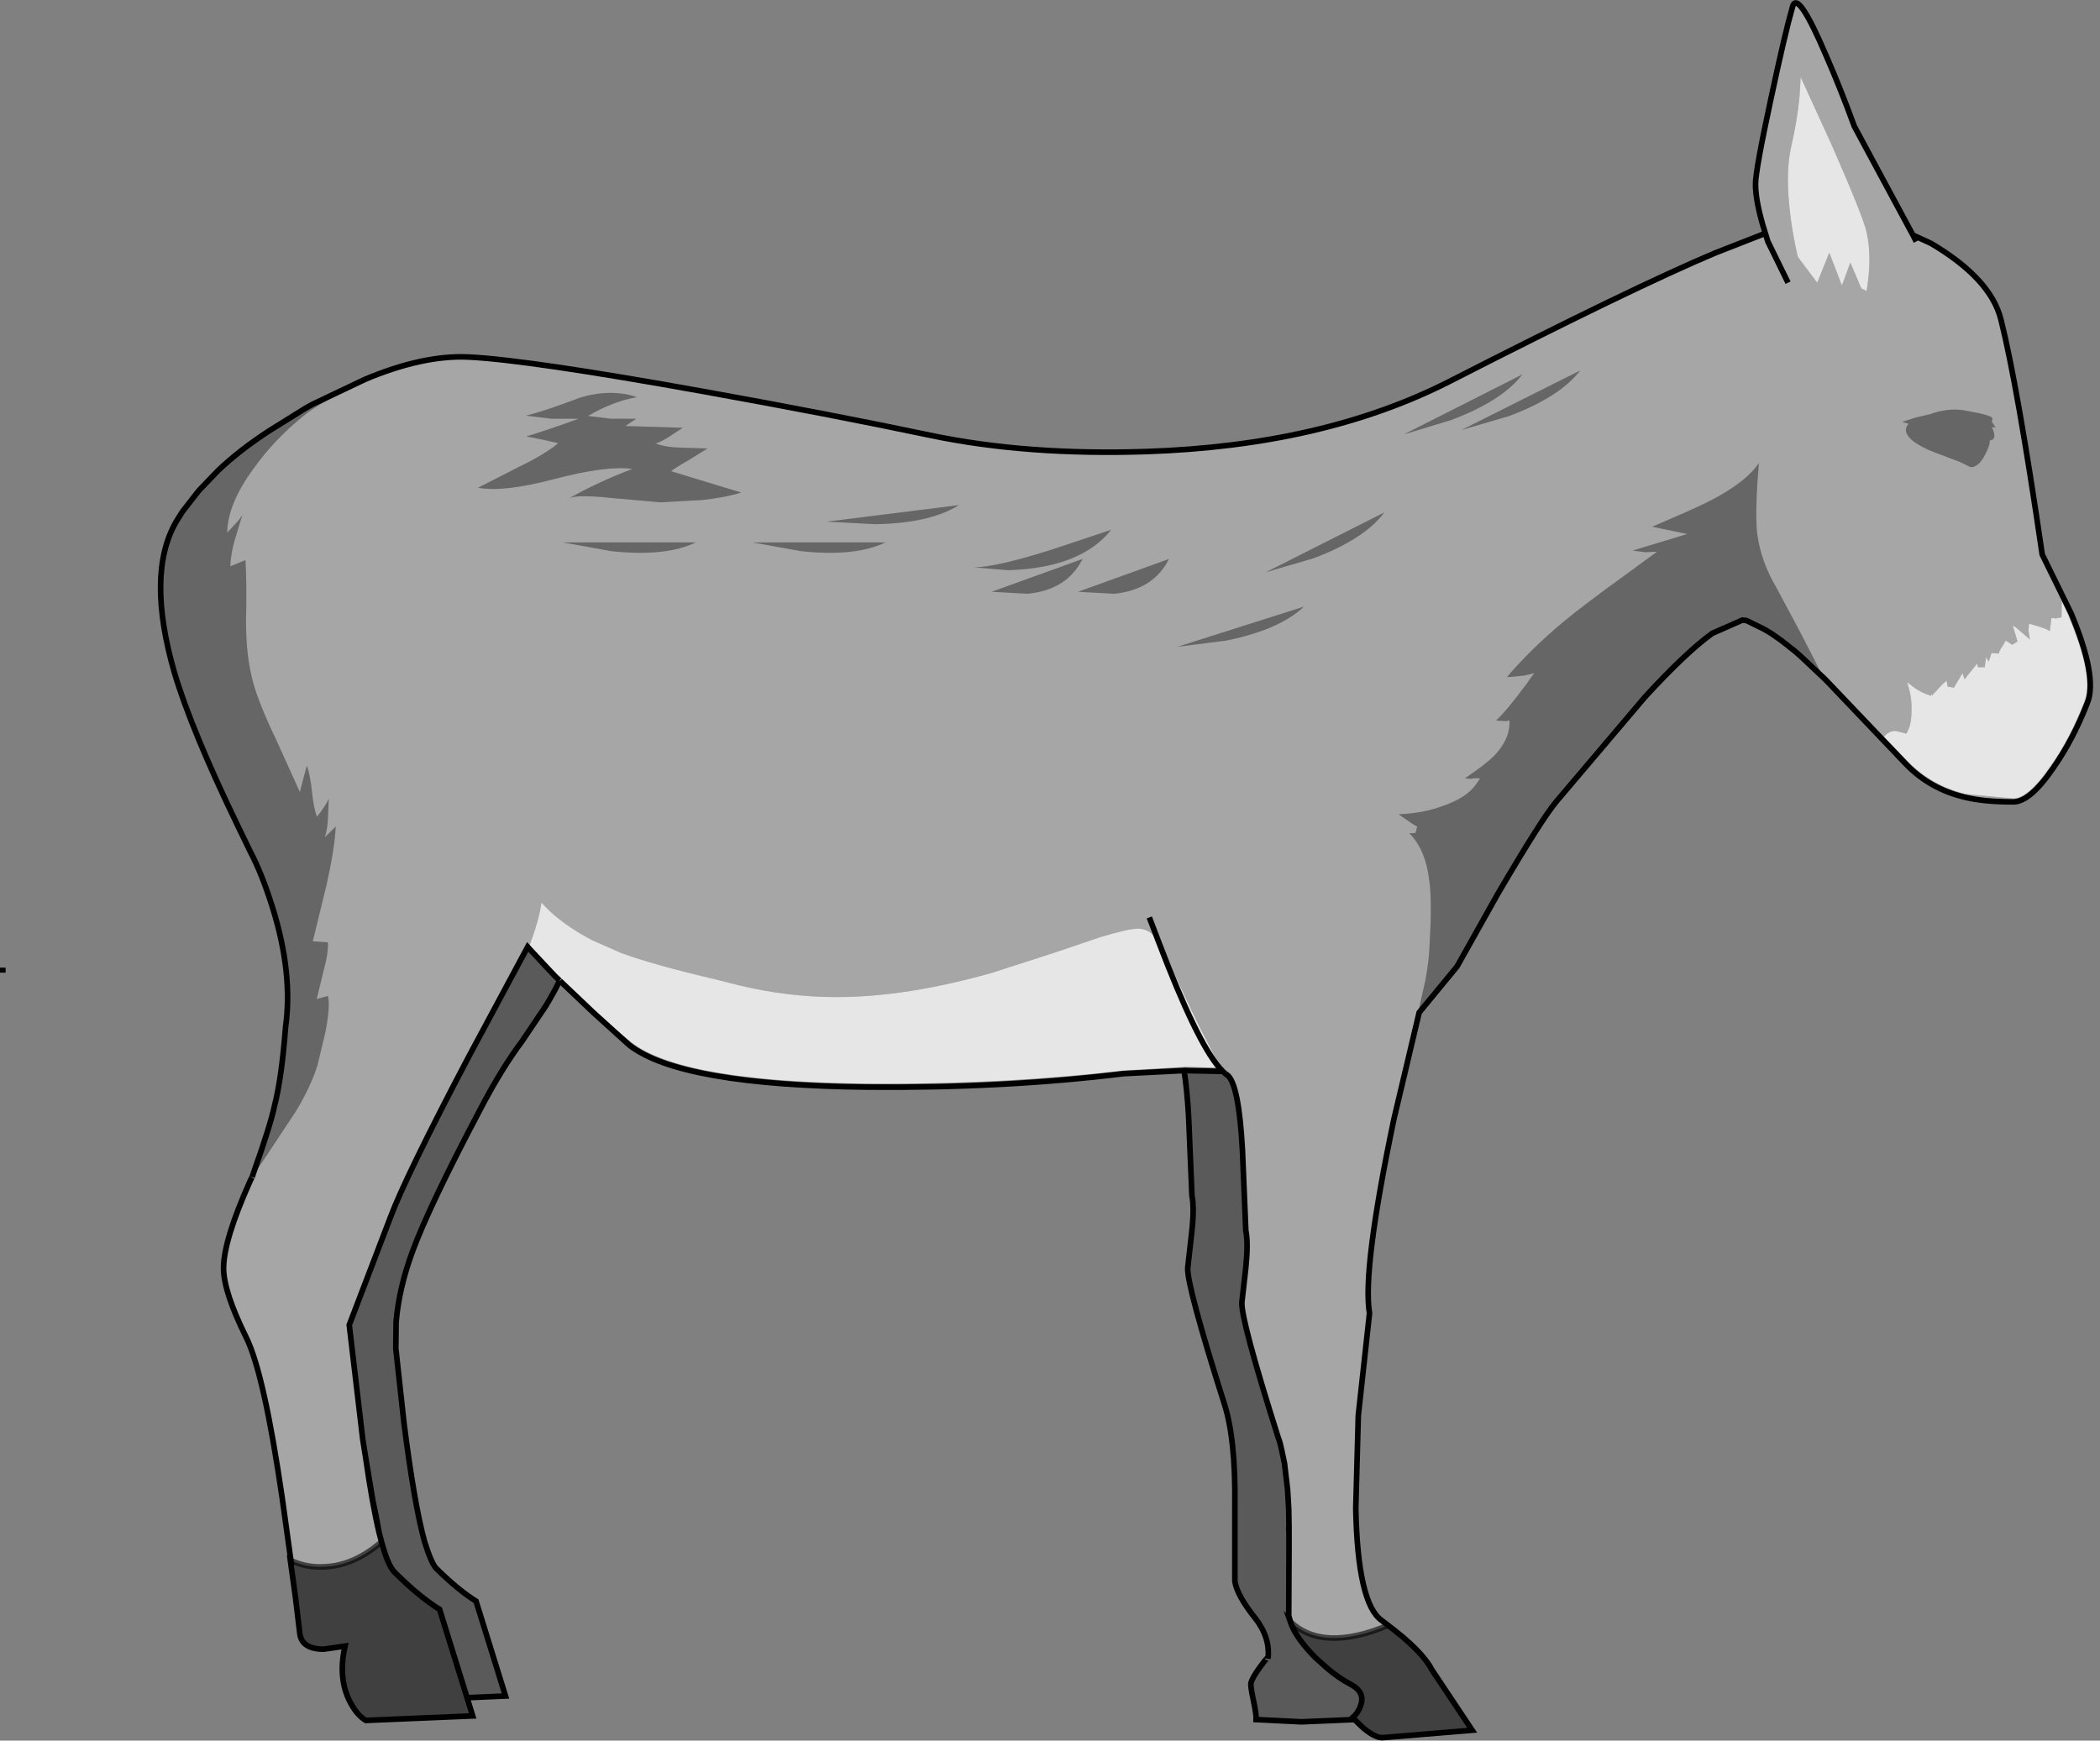 <?xml version="1.0" encoding="UTF-8" standalone="no"?>
<svg xmlns:xlink="http://www.w3.org/1999/xlink" height="310.3px" width="374.3px" xmlns="http://www.w3.org/2000/svg">
  <rect width="100%" height="100%" fill="#808080" stroke="none"/>
  <g transform="matrix(1.0, 0.0, 0.0, 1.0, 186.5, 155.15)">
    <path d="M134.45 -141.4 L134.25 -138.0 Q133.85 -133.65 132.7 -128.75 131.65 -123.85 132.7 -116.05 133.25 -112.2 133.95 -109.35 L137.4 -104.75 139.55 -110.1 141.8 -104.25 143.3 -108.35 145.25 -103.75 146.2 -103.25 Q147.2 -109.35 146.2 -113.75 145.6 -116.5 140.0 -129.25 L134.45 -141.4 M132.2 -104.75 L128.6 -112.1 128.15 -113.55 128.6 -112.1 132.2 -104.75 M-121.5 -87.5 Q-111.05 -91.9 -102.95 -91.5 -92.45 -91.0 -61.05 -85.35 -38.8 -81.35 -20.7 -77.55 -3.55 -73.95 17.8 -74.65 49.3 -75.7 71.75 -87.1 104.7 -103.95 119.2 -110.05 L128.15 -113.55 Q126.4 -119.05 126.4 -122.35 126.4 -124.8 129.15 -137.55 131.65 -149.25 133.0 -153.95 133.9 -157.15 139.0 -145.2 141.6 -139.25 144.0 -132.65 L154.45 -113.25 157.7 -111.75 Q168.35 -105.45 170.15 -98.15 173.1 -86.4 177.5 -56.3 L182.65 -45.8 Q187.4 -34.45 185.55 -29.85 183.0 -23.3 179.5 -18.3 175.35 -12.2 172.35 -12.2 167.0 -12.2 163.65 -13.05 157.55 -14.5 153.3 -18.85 L139.25 -33.6 138.55 -34.3 134.45 -42.3 130.2 -50.25 Q127.35 -55.05 126.7 -60.0 126.35 -63.0 126.75 -69.3 L127.0 -72.6 Q125.0 -69.6 119.75 -66.65 116.9 -65.05 110.65 -62.4 L108.0 -61.25 114.25 -59.95 104.5 -57.0 106.75 -56.7 108.85 -56.8 103.25 -52.7 Q95.7 -47.25 92.1 -44.25 86.25 -39.35 82.1 -34.45 L83.1 -34.5 85.35 -34.75 86.95 -35.15 85.6 -33.25 Q82.1 -28.5 80.15 -26.7 L81.9 -26.6 82.55 -26.7 82.55 -26.05 Q82.45 -23.2 79.85 -20.45 78.25 -18.85 74.6 -16.4 L75.75 -16.3 76.1 -16.4 77.3 -16.4 76.65 -15.4 Q74.95 -12.95 70.75 -11.5 67.15 -10.15 62.8 -10.0 L63.4 -9.55 Q65.6 -8.0 66.1 -7.8 L65.8 -6.65 64.7 -6.6 Q67.7 -3.6 68.3 2.25 68.75 5.75 68.3 13.35 68.25 15.75 67.55 19.65 L66.2 25.6 66.45 25.35 61.95 44.35 Q56.3 71.3 57.6 78.95 L55.6 97.2 55.15 113.75 Q55.5 130.8 59.8 133.75 L61.95 135.4 60.9 134.6 Q49.3 139.45 43.5 133.95 L43.2 132.9 43.25 121.3 43.25 121.25 43.25 118.1 43.25 117.95 43.25 117.05 43.2 113.9 43.0 110.45 42.45 105.75 42.4 105.5 42.1 104.1 42.0 103.6 41.7 102.3 41.55 101.75 41.35 101.2 Q34.65 80.05 34.85 77.0 L35.55 70.85 Q36.0 66.4 35.55 64.2 L34.95 49.9 Q34.3 37.95 32.2 36.45 L32.15 36.45 31.9 36.25 31.85 36.2 31.5 35.85 31.45 35.85 30.85 35.2 31.0 35.2 28.7 30.65 Q26.8 27.15 22.25 17.2 L20.05 12.85 19.3 11.8 Q18.05 10.4 16.3 10.4 14.65 10.4 9.5 11.95 L1.7 14.6 -9.6 18.25 Q-24.9 22.6 -37.4 22.6 -46.05 22.6 -54.8 20.5 L-58.75 19.5 Q-70.05 16.85 -75.75 14.75 L-81.0 12.45 -82.6 11.55 Q-87.15 8.95 -90.0 5.75 -90.35 8.65 -92.25 13.8 L-92.25 13.85 -92.0 14.15 -92.45 13.65 -103.05 33.4 Q-114.2 54.6 -116.95 61.95 L-124.25 81.05 -121.85 101.4 -121.7 102.35 -121.65 102.65 -121.5 103.6 -121.4 104.2 Q-120.15 113.0 -118.9 118.2 L-118.5 119.7 -118.65 119.85 Q-123.45 123.9 -128.45 124.15 -131.7 124.4 -134.65 123.05 L-136.2 111.9 Q-139.45 89.6 -142.65 83.2 -146.65 75.1 -146.65 70.95 -146.65 65.95 -141.9 55.35 L-141.6 54.75 -141.55 54.7 -138.95 50.8 -133.85 43.1 Q-131.05 38.5 -129.9 34.7 L-128.5 28.85 Q-127.6 24.2 -128.05 22.4 L-130.05 22.95 -128.85 18.0 Q-127.95 14.75 -128.05 12.85 L-130.75 12.65 -128.3 2.6 Q-126.9 -3.6 -126.65 -7.8 L-128.6 -5.9 Q-128.3 -6.8 -128.15 -8.0 L-128.05 -9.2 -127.9 -12.75 Q-128.45 -11.5 -130.0 -9.55 -130.6 -11.0 -130.9 -14.1 -131.25 -17.15 -131.8 -18.65 L-132.45 -16.3 -133.05 -13.95 -137.4 -23.55 Q-140.35 -29.7 -141.4 -33.55 -142.65 -38.15 -142.65 -44.3 -142.5 -51.4 -142.75 -55.3 L-145.45 -54.2 Q-145.4 -56.15 -144.7 -58.75 L-143.3 -63.35 Q-143.7 -62.65 -144.6 -61.7 L-146.0 -60.2 Q-145.95 -65.3 -141.25 -71.7 -137.55 -76.85 -132.35 -81.05 -130.0 -82.95 -126.3 -84.7 L-120.0 -87.65 -118.35 -88.65 -121.5 -87.5 M155.05 -112.1 L154.45 -113.25 155.05 -112.1 M72.1 -80.25 Q81.2 -83.65 84.85 -88.4 L63.7 -77.7 72.1 -80.25 M60.25 -63.8 L39.15 -53.15 47.55 -55.6 Q56.65 -59.0 60.25 -63.8 M0.9 -57.15 Q-8.75 -54.1 -12.8 -54.0 L-6.8 -53.5 Q6.15 -53.9 11.55 -60.7 L0.9 -57.15 M5.65 -49.65 L12.1 -49.3 Q19.1 -50.0 21.85 -55.5 L5.65 -49.65 M32.05 -40.95 Q41.6 -42.9 45.9 -47.0 L23.4 -39.85 32.05 -40.95 M152.55 -79.95 L153.7 -79.6 Q152.4 -78.2 154.5 -76.5 155.9 -75.45 158.2 -74.55 L162.95 -72.75 164.65 -71.9 Q165.25 -71.75 166.1 -72.4 166.75 -72.95 167.45 -74.35 168.2 -75.8 168.15 -76.65 169.6 -76.75 168.5 -79.05 L169.2 -78.9 168.5 -80.0 168.65 -80.5 Q168.7 -80.95 166.2 -81.5 L163.3 -82.05 Q160.5 -82.4 157.45 -81.3 L154.9 -80.7 152.55 -79.95 M95.15 -89.1 L74.0 -78.5 82.4 -80.95 Q91.5 -84.35 95.15 -89.1 M161.75 -32.55 L160.65 -32.75 160.45 -33.8 159.75 -33.2 157.85 -31.15 157.9 -31.7 157.7 -31.1 157.15 -31.3 Q155.4 -31.85 153.45 -33.55 L153.65 -32.75 Q154.3 -30.6 154.2 -28.35 154.2 -26.05 153.5 -24.8 L153.3 -24.35 152.8 -24.5 151.35 -24.85 Q150.15 -24.85 149.3 -23.8 L153.7 -19.25 Q157.9 -15.05 163.85 -13.6 L172.35 -12.8 Q174.95 -12.8 178.8 -18.3 182.35 -23.25 185.0 -30.05 187.05 -34.85 181.0 -48.05 L180.95 -45.1 179.9 -44.9 179.15 -45.0 178.85 -42.65 178.1 -43.05 176.45 -43.6 175.15 -43.95 175.05 -42.8 175.3 -41.15 172.75 -43.35 172.25 -43.6 173.1 -40.8 172.15 -40.2 171.0 -40.95 170.45 -40.0 Q169.95 -39.3 169.75 -38.65 L168.55 -38.7 168.55 -38.95 167.95 -37.2 167.5 -38.0 167.5 -37.95 167.25 -36.2 166.05 -36.2 165.95 -36.7 165.9 -36.85 163.65 -34.05 163.3 -35.15 161.75 -32.55 M18.35 8.4 L20.05 12.85 18.35 8.4 M-92.75 -81.05 L-88.2 -80.5 -83.35 -80.5 Q-89.75 -78.2 -92.7 -77.35 L-89.9 -76.8 -87.0 -76.15 Q-89.3 -74.2 -93.95 -71.95 L-101.3 -68.2 Q-96.75 -67.35 -87.7 -69.75 -78.35 -72.2 -73.8 -71.55 -79.85 -69.25 -85.1 -66.3 -83.7 -67.05 -77.3 -66.35 L-68.75 -65.6 -61.45 -66.0 Q-57.2 -66.45 -54.4 -67.35 L-66.9 -71.15 Q-66.0 -71.85 -63.7 -73.15 L-60.4 -75.2 -65.1 -75.35 Q-67.9 -75.4 -69.65 -76.1 -68.55 -76.4 -67.0 -77.45 L-64.8 -78.9 -75.05 -79.2 -73.1 -80.5 -77.55 -80.5 -81.7 -81.0 Q-77.15 -83.65 -72.95 -84.35 -77.5 -85.9 -83.0 -84.3 -89.3 -81.9 -92.75 -81.05 M-15.6 -65.1 L-39.15 -62.15 -30.4 -61.7 Q-20.65 -61.9 -15.6 -65.1 M-62.5 -58.45 L-86.15 -58.45 -77.55 -56.9 Q-67.9 -55.85 -62.5 -58.45 M-43.75 -56.9 Q-34.1 -55.85 -28.7 -58.45 L-52.35 -58.45 -43.75 -56.9 M-3.3 -49.3 Q3.7 -50.0 6.45 -55.5 L-9.75 -49.65 -3.3 -49.3" fill="#ffffff" fill-opacity="0.298" fill-rule="evenodd" stroke="none"/>
    <path d="M134.45 -141.4 L140.0 -129.25 Q145.6 -116.5 146.2 -113.75 147.2 -109.35 146.2 -103.25 L145.25 -103.75 143.3 -108.35 141.8 -104.25 139.55 -110.1 137.4 -104.75 133.95 -109.35 Q133.25 -112.2 132.7 -116.05 131.65 -123.85 132.7 -128.75 133.85 -133.65 134.25 -138.0 L134.45 -141.4 M-86.7 19.7 L-86.75 19.65 -87.5 18.95 -88.25 18.2 -89.15 17.2 -91.25 14.95 -92.0 14.15 -92.25 13.85 -92.25 13.8 Q-90.35 8.65 -90.0 5.75 -87.15 8.95 -82.6 11.55 L-81.0 12.45 -75.75 14.75 Q-70.05 16.85 -58.75 19.5 L-54.8 20.5 Q-46.05 22.6 -37.4 22.6 -24.9 22.6 -9.6 18.25 L1.7 14.6 9.5 11.95 Q14.65 10.4 16.3 10.4 18.05 10.4 19.3 11.8 L20.05 12.85 22.25 17.2 Q26.8 27.15 28.7 30.65 L31.0 35.2 30.85 35.2 24.85 35.05 13.7 35.7 Q-6.5 38.05 -28.55 38.05 -64.55 38.05 -74.0 30.65 L-81.0 24.9 -82.6 23.5 -86.7 19.7 M161.75 -32.55 L163.3 -35.15 163.65 -34.05 165.9 -36.85 165.95 -36.7 166.05 -36.2 167.25 -36.2 167.5 -37.95 167.5 -38.0 167.95 -37.2 168.55 -38.95 168.55 -38.7 169.75 -38.65 Q169.95 -39.3 170.45 -40.0 L171.0 -40.95 172.15 -40.2 173.1 -40.8 172.25 -43.6 172.75 -43.35 175.3 -41.15 175.05 -42.8 175.15 -43.95 176.45 -43.6 178.1 -43.05 178.85 -42.65 179.15 -45.0 179.9 -44.9 180.95 -45.1 181.0 -48.05 Q187.05 -34.85 185.0 -30.05 182.35 -23.25 178.8 -18.3 174.95 -12.8 172.35 -12.8 L163.85 -13.6 Q157.9 -15.05 153.7 -19.25 L149.3 -23.8 Q150.15 -24.85 151.35 -24.85 L152.8 -24.5 153.3 -24.35 153.5 -24.8 Q154.2 -26.05 154.2 -28.35 154.3 -30.6 153.65 -32.75 L153.45 -33.55 Q155.4 -31.85 157.15 -31.3 L157.7 -31.1 157.9 -31.7 157.85 -31.15 159.75 -33.2 160.45 -33.8 160.65 -32.75 161.75 -32.55 M20.05 12.85 Q26.75 30.45 30.85 35.2 26.75 30.45 20.05 12.85 M-87.5 18.95 L-89.15 17.2 -87.5 18.95" fill="#ffffff" fill-opacity="0.8" fill-rule="evenodd" stroke="none"/>
    <path d="M138.55 -34.3 L134.3 -38.3 133.25 -39.2 132.6 -39.7 132.25 -40.0 131.4 -40.65 131.1 -40.9 130.55 -41.3 129.25 -42.2 127.9 -43.0 124.95 -44.45 124.65 -44.55 124.05 -44.6 118.7 -42.25 Q115.4 -40.05 110.95 -35.5 104.85 -29.35 93.6 -15.5 L90.85 -12.2 Q88.2 -9.0 80.55 4.05 L80.35 4.4 73.2 17.15 66.45 25.35 66.2 25.6 67.55 19.65 Q68.25 15.75 68.3 13.35 68.75 5.75 68.3 2.25 67.7 -3.6 64.7 -6.6 L65.8 -6.65 66.1 -7.8 Q65.6 -8.0 63.4 -9.55 L62.8 -10.0 Q67.15 -10.15 70.75 -11.5 74.95 -12.95 76.65 -15.4 L77.3 -16.4 76.1 -16.4 75.75 -16.3 74.6 -16.4 Q78.25 -18.85 79.85 -20.45 82.45 -23.2 82.55 -26.05 L82.55 -26.7 81.9 -26.6 80.15 -26.7 Q82.1 -28.5 85.6 -33.25 L86.95 -35.15 85.35 -34.75 83.1 -34.5 82.1 -34.45 Q86.25 -39.35 92.1 -44.25 95.7 -47.25 103.25 -52.7 L108.85 -56.8 106.75 -56.7 104.5 -57.0 114.25 -59.95 108.0 -61.25 110.65 -62.4 Q116.9 -65.05 119.75 -66.65 125.0 -69.6 127.0 -72.6 L126.75 -69.3 Q126.35 -63.0 126.7 -60.0 127.35 -55.05 130.2 -50.25 L134.45 -42.3 138.55 -34.3 M-141.6 54.75 L-141.7 54.85 -141.35 54.05 -141.55 54.7 -141.6 54.75 M-135.6 27.95 L-135.6 27.85 -135.5 25.75 Q-135.3 9.8 -141.9 -3.35 L-144.15 -8.0 Q-152.35 -24.95 -155.4 -35.2 -160.5 -52.8 -155.1 -62.15 L-154.2 -63.6 -153.9 -64.05 -151.05 -67.7 Q-146.85 -72.45 -140.05 -77.3 L-138.6 -78.3 -132.1 -82.35 -130.85 -83.05 -121.5 -87.5 -118.35 -88.65 -120.0 -87.65 -126.3 -84.7 Q-130.0 -82.95 -132.35 -81.05 -137.55 -76.85 -141.25 -71.7 -145.95 -65.3 -146.0 -60.2 L-144.6 -61.7 Q-143.7 -62.65 -143.3 -63.35 L-144.7 -58.75 Q-145.4 -56.15 -145.45 -54.2 L-142.75 -55.3 Q-142.5 -51.4 -142.65 -44.3 -142.65 -38.15 -141.4 -33.55 -140.35 -29.7 -137.4 -23.55 L-133.05 -13.95 -132.45 -16.3 -131.8 -18.65 Q-131.25 -17.15 -130.9 -14.1 -130.6 -11.0 -130.0 -9.55 -128.45 -11.5 -127.9 -12.75 L-128.05 -9.2 -128.15 -8.0 Q-128.3 -6.8 -128.6 -5.9 L-126.65 -7.8 Q-126.9 -3.6 -128.3 2.6 L-130.75 12.65 -128.05 12.85 Q-127.95 14.75 -128.85 18.0 L-130.05 22.95 -128.05 22.4 Q-127.6 24.2 -128.5 28.85 L-129.9 34.7 Q-131.05 38.5 -133.85 43.1 L-138.95 50.8 -141.55 54.7 -141.35 54.05 Q-136.15 41.85 -135.6 27.95 -134.25 18.35 -137.95 6.55 -139.8 0.65 -141.9 -3.35 -139.8 0.65 -137.95 6.55 -134.25 18.35 -135.6 27.95 M32.05 -40.95 L23.4 -39.85 45.9 -47.0 Q41.6 -42.9 32.05 -40.95 M5.65 -49.65 L21.85 -55.5 Q19.1 -50.0 12.1 -49.3 L5.65 -49.65 M0.9 -57.15 L11.55 -60.7 Q6.15 -53.9 -6.8 -53.5 L-12.8 -54.0 Q-8.75 -54.1 0.9 -57.15 M60.25 -63.8 Q56.65 -59.0 47.55 -55.6 L39.15 -53.15 60.25 -63.8 M72.1 -80.25 L63.7 -77.7 84.85 -88.4 Q81.2 -83.65 72.1 -80.25 M152.55 -79.95 L154.9 -80.7 157.45 -81.3 Q160.5 -82.4 163.3 -82.05 L166.2 -81.5 Q168.7 -80.95 168.65 -80.5 L168.5 -80.0 169.2 -78.9 168.5 -79.05 Q169.6 -76.75 168.15 -76.65 168.2 -75.8 167.45 -74.35 166.75 -72.95 166.1 -72.4 165.25 -71.75 164.65 -71.9 L162.95 -72.75 158.2 -74.55 Q155.9 -75.45 154.5 -76.5 152.4 -78.2 153.7 -79.6 L152.55 -79.95 M95.15 -89.1 Q91.5 -84.35 82.4 -80.95 L74.0 -78.5 95.15 -89.1 M-92.75 -81.05 Q-89.3 -81.9 -83.0 -84.3 -77.5 -85.9 -72.95 -84.35 -77.15 -83.65 -81.7 -81.0 L-77.55 -80.5 -73.1 -80.5 -75.05 -79.2 -64.8 -78.9 -67.0 -77.45 Q-68.55 -76.4 -69.65 -76.1 -67.9 -75.4 -65.1 -75.35 L-60.4 -75.2 -63.7 -73.15 Q-66.0 -71.85 -66.9 -71.15 L-54.4 -67.35 Q-57.2 -66.45 -61.45 -66.0 L-68.75 -65.6 -77.3 -66.35 Q-83.7 -67.05 -85.1 -66.3 -79.85 -69.25 -73.8 -71.55 -78.35 -72.2 -87.7 -69.75 -96.75 -67.35 -101.3 -68.2 L-93.95 -71.95 Q-89.3 -74.2 -87.0 -76.15 L-89.9 -76.8 -92.7 -77.35 Q-89.75 -78.2 -83.35 -80.5 L-88.2 -80.5 -92.75 -81.05 M-3.3 -49.3 L-9.75 -49.65 6.45 -55.5 Q3.7 -50.0 -3.3 -49.3 M-43.75 -56.9 L-52.35 -58.45 -28.7 -58.45 Q-34.1 -55.85 -43.75 -56.9 M-62.5 -58.45 Q-67.9 -55.85 -77.55 -56.9 L-86.15 -58.45 -62.5 -58.45 M-15.6 -65.1 Q-20.65 -61.9 -30.4 -61.7 L-39.15 -62.15 -15.6 -65.1" fill="#000000" fill-opacity="0.2" fill-rule="evenodd" stroke="none"/>
    <path d="M118.7 -42.25 Q114.05 -38.9 106.7 -30.9 L90.85 -12.2 93.6 -15.5 Q104.85 -29.35 110.95 -35.5 115.4 -40.05 118.7 -42.25 M-151.05 -67.7 L-147.6 -71.3 Q-143.8 -74.9 -138.6 -78.3 L-140.05 -77.3 Q-146.85 -72.45 -151.05 -67.7 M43.0 110.45 L43.2 113.9 43.15 113.05 43.1 112.2 43.0 110.45" fill="#ffffff" fill-opacity="0.0" fill-rule="evenodd" stroke="none"/>
    <path d="M54.95 151.4 L45.45 151.8 37.4 151.4 Q37.45 150.55 36.9 147.95 36.4 145.6 36.45 144.95 36.7 143.9 38.15 141.95 39.55 140.0 39.5 140.55 39.95 136.85 37.25 133.35 34.0 129.3 33.6 126.75 L33.6 113.25 Q33.75 101.35 31.7 95.05 25.0 73.9 25.2 70.85 L25.9 64.65 Q26.4 60.25 25.95 58.0 L25.35 43.75 Q25.05 38.85 24.55 35.7 L31.45 35.85 31.5 35.85 31.85 36.2 31.9 36.25 32.15 36.45 32.2 36.45 Q34.3 37.95 34.95 49.9 L35.55 64.2 Q36.0 66.4 35.55 70.85 L34.85 77.0 Q34.65 80.05 41.35 101.2 L41.55 101.75 41.7 102.3 42.0 103.6 42.1 104.1 42.4 105.5 42.45 105.75 43.0 110.45 43.1 112.2 43.15 113.05 43.2 113.9 43.25 117.05 43.2 117.35 43.25 117.95 43.25 118.1 43.25 119.4 43.25 121.25 43.25 121.3 43.2 132.9 43.5 133.95 43.45 133.9 Q44.45 136.85 47.95 140.35 L49.5 141.75 50.0 142.2 Q52.1 144.0 54.3 145.15 56.9 146.55 56.0 148.95 55.6 150.15 54.6 151.05 L54.95 151.4 M-86.75 19.65 Q-87.5 21.3 -89.2 24.15 L-93.4 30.4 Q-97.15 35.4 -101.0 42.8 -110.0 59.85 -113.0 68.0 -115.4 74.55 -115.9 80.55 L-115.95 85.25 -114.5 98.5 Q-112.65 113.05 -110.85 119.6 -109.65 123.45 -108.8 124.4 -104.85 128.3 -101.65 130.3 L-96.4 147.2 -103.25 147.5 -108.15 131.75 Q-111.8 129.5 -116.2 125.1 -117.35 123.95 -118.5 119.7 L-118.9 118.2 -119.45 115.25 -120.05 112.35 -121.35 104.55 -121.4 104.2 -121.5 103.6 -121.65 102.65 -121.7 102.35 -121.85 101.4 -124.25 81.05 -116.95 61.95 Q-114.2 54.6 -103.05 33.4 L-92.45 13.65 -92.0 14.15 -91.25 14.95 -89.15 17.2 -88.25 18.2 -87.5 18.95 -86.75 19.65 M31.45 35.85 L31.85 36.2 31.45 35.85" fill="#000000" fill-opacity="0.298" fill-rule="evenodd" stroke="none"/>
    <path d="M61.95 135.4 L62.25 135.65 63.5 136.65 64.45 137.5 Q67.05 139.8 68.4 141.95 L68.7 142.5 68.8 142.65 75.9 153.3 60.2 154.6 Q58.85 154.85 56.55 152.95 L55.75 152.2 55.55 152.0 54.95 151.4 54.6 151.05 Q55.6 150.15 56.0 148.95 56.9 146.55 54.3 145.15 52.1 144.0 50.0 142.2 L49.5 141.75 47.95 140.35 Q44.45 136.85 43.45 133.9 L43.5 133.95 Q49.3 139.45 60.9 134.6 L61.95 135.4 M-103.25 147.5 L-102.25 150.75 -121.3 151.55 Q-122.8 150.65 -123.95 148.55 -126.35 144.25 -125.0 138.3 L-128.8 138.85 Q-132.65 138.85 -133.05 136.15 L-133.85 129.5 -134.75 123.0 -134.65 123.05 Q-131.7 124.4 -128.45 124.15 -123.45 123.9 -118.65 119.85 L-118.5 119.7 Q-117.35 123.95 -116.2 125.1 -111.8 129.5 -108.15 131.75 L-103.25 147.5" fill="#000000" fill-opacity="0.498" fill-rule="evenodd" stroke="none"/>
    <path d="M128.15 -113.55 L128.6 -112.1 132.2 -104.75 M-121.5 -87.5 Q-111.05 -91.9 -102.95 -91.5 -92.45 -91.0 -61.05 -85.35 -38.8 -81.35 -20.7 -77.55 -3.55 -73.95 17.8 -74.65 49.3 -75.7 71.75 -87.1 104.7 -103.95 119.2 -110.05 L128.15 -113.55 Q126.4 -119.05 126.4 -122.35 126.4 -124.8 129.15 -137.55 131.65 -149.25 133.0 -153.95 133.9 -157.15 139.0 -145.2 141.6 -139.25 144.0 -132.65 L154.45 -113.25 157.7 -111.75 Q168.35 -105.45 170.15 -98.15 173.1 -86.4 177.5 -56.3 L182.65 -45.8 Q187.4 -34.45 185.55 -29.85 183.0 -23.3 179.5 -18.3 175.35 -12.2 172.35 -12.2 167.0 -12.2 163.65 -13.05 157.55 -14.5 153.3 -18.85 L139.25 -33.6 138.55 -34.3 134.3 -38.3 133.25 -39.2 132.6 -39.7 132.25 -40.0 131.4 -40.65 131.1 -40.9 129.25 -42.2 127.9 -43.0 124.95 -44.45 124.65 -44.55 124.05 -44.6 118.7 -42.25 Q114.05 -38.9 106.7 -30.9 L90.85 -12.2 Q88.2 -9.0 80.55 4.05 L80.35 4.4 73.2 17.15 66.45 25.35 61.95 44.35 Q56.3 71.3 57.6 78.95 L55.6 97.2 55.15 113.75 Q55.5 130.8 59.8 133.75 L61.95 135.4 62.25 135.65 63.5 136.65 64.45 137.5 Q67.05 139.8 68.4 141.95 L68.7 142.5 68.8 142.65 75.9 153.3 60.2 154.6 Q58.85 154.85 56.55 152.95 L55.75 152.2 55.55 152.0 54.95 151.4 45.45 151.8 37.4 151.4 Q37.45 150.55 36.9 147.95 36.4 145.6 36.45 144.95 36.7 143.9 38.15 141.95 39.55 140.0 39.5 140.55 39.95 136.85 37.25 133.35 34.0 129.3 33.6 126.75 L33.6 113.25 Q33.75 101.35 31.7 95.05 25.0 73.9 25.2 70.85 L25.9 64.65 Q26.4 60.25 25.95 58.0 L25.35 43.75 Q25.05 38.85 24.55 35.7 L13.8 36.25 Q-7.5 38.85 -31.65 38.65 -65.25 38.3 -74.35 31.15 L-80.7 25.4 -86.7 19.7 M-86.75 19.65 Q-87.5 21.3 -89.2 24.15 L-93.4 30.4 Q-97.15 35.4 -101.0 42.8 -110.0 59.85 -113.0 68.0 -115.4 74.55 -115.9 80.55 L-115.95 85.25 -114.5 98.5 Q-112.65 113.05 -110.85 119.6 -109.65 123.45 -108.8 124.4 -104.85 128.3 -101.65 130.3 L-96.4 147.2 -103.25 147.5 -102.25 150.75 -121.3 151.55 Q-122.8 150.65 -123.95 148.55 -126.35 144.25 -125.0 138.3 L-128.8 138.85 Q-132.65 138.85 -133.05 136.15 L-133.85 129.5 -134.75 123.0 -134.65 123.05 -136.2 111.9 Q-139.45 89.6 -142.65 83.2 -146.65 75.1 -146.65 70.95 -146.65 65.95 -141.9 55.35 L-141.6 54.75 M-141.35 54.05 Q-138.3 45.45 -137.6 42.1 -136.3 37.1 -135.6 27.95 -134.25 18.35 -137.95 6.55 -139.8 0.65 -141.9 -3.35 L-144.15 -8.0 Q-152.35 -24.95 -155.4 -35.2 -160.5 -52.8 -155.1 -62.15 L-154.2 -63.6 -153.9 -64.05 -151.05 -67.7 -147.6 -71.3 Q-143.8 -74.9 -138.6 -78.3 L-132.1 -82.35 -130.85 -83.05 -121.5 -87.5 M154.45 -113.25 L155.05 -112.1 M20.05 12.85 L18.35 8.4 M30.85 35.2 L31.45 35.85 31.5 35.85 M31.85 36.2 L31.9 36.25 32.15 36.45 32.2 36.45 Q34.3 37.95 34.95 49.9 L35.55 64.2 Q36.0 66.4 35.55 70.85 L34.85 77.0 Q34.65 80.05 41.35 101.2 L41.55 101.75 41.7 102.3 42.0 103.6 42.1 104.1 42.4 105.5 42.45 105.75 43.0 110.45 43.2 113.9 43.25 117.05 43.25 117.95 43.25 118.1 43.25 121.25 43.25 121.3 43.2 132.9 43.5 133.95 43.45 133.9 Q44.45 136.85 47.95 140.35 L49.5 141.75 50.0 142.2 Q52.1 144.0 54.3 145.15 56.9 146.55 56.0 148.95 55.6 150.15 54.6 151.05 L54.95 151.4 M60.9 134.6 L61.95 135.4 M31.85 36.2 L31.45 35.85 24.55 35.7 M30.85 35.2 Q26.75 30.45 20.05 12.85 M43.25 117.05 L43.2 117.35 43.25 117.95 M43.2 113.9 L43.15 113.05 43.1 112.2 M43.25 121.25 L43.25 119.4 43.25 118.1 M-92.0 14.15 L-91.25 14.95 -89.15 17.2 -87.5 18.95 -86.75 19.65 M-121.4 104.2 L-121.5 103.6 -121.65 102.65 -121.7 102.35 -121.85 101.4 -124.25 81.05 -116.95 61.95 Q-114.2 54.6 -103.05 33.4 L-92.45 13.65 -92.0 14.15 M-141.55 54.7 L-141.35 54.05 M-121.4 104.2 L-121.35 104.55 -120.05 112.35 -119.45 115.25 -118.9 118.2 -118.5 119.7 Q-117.35 123.95 -116.2 125.1 -111.8 129.5 -108.15 131.75 L-103.25 147.5 M-121.4 104.2 Q-120.15 113.0 -118.9 118.2 M-186.0 18.25 L-186.0 17.35" fill="none" stroke="#000000" stroke-linecap="butt" stroke-linejoin="miter-clip" stroke-miterlimit="10.0" stroke-width="1.0"/>
    <path d="M43.5 133.95 Q49.3 139.45 60.9 134.6 M-118.5 119.7 L-118.65 119.85 Q-123.45 123.9 -128.45 124.15 -131.7 124.4 -134.65 123.05" fill="none" stroke="#000000" stroke-linecap="butt" stroke-linejoin="miter-clip" stroke-miterlimit="10.0" stroke-opacity="0.6" stroke-width="1.0"/>
  </g>
</svg>
